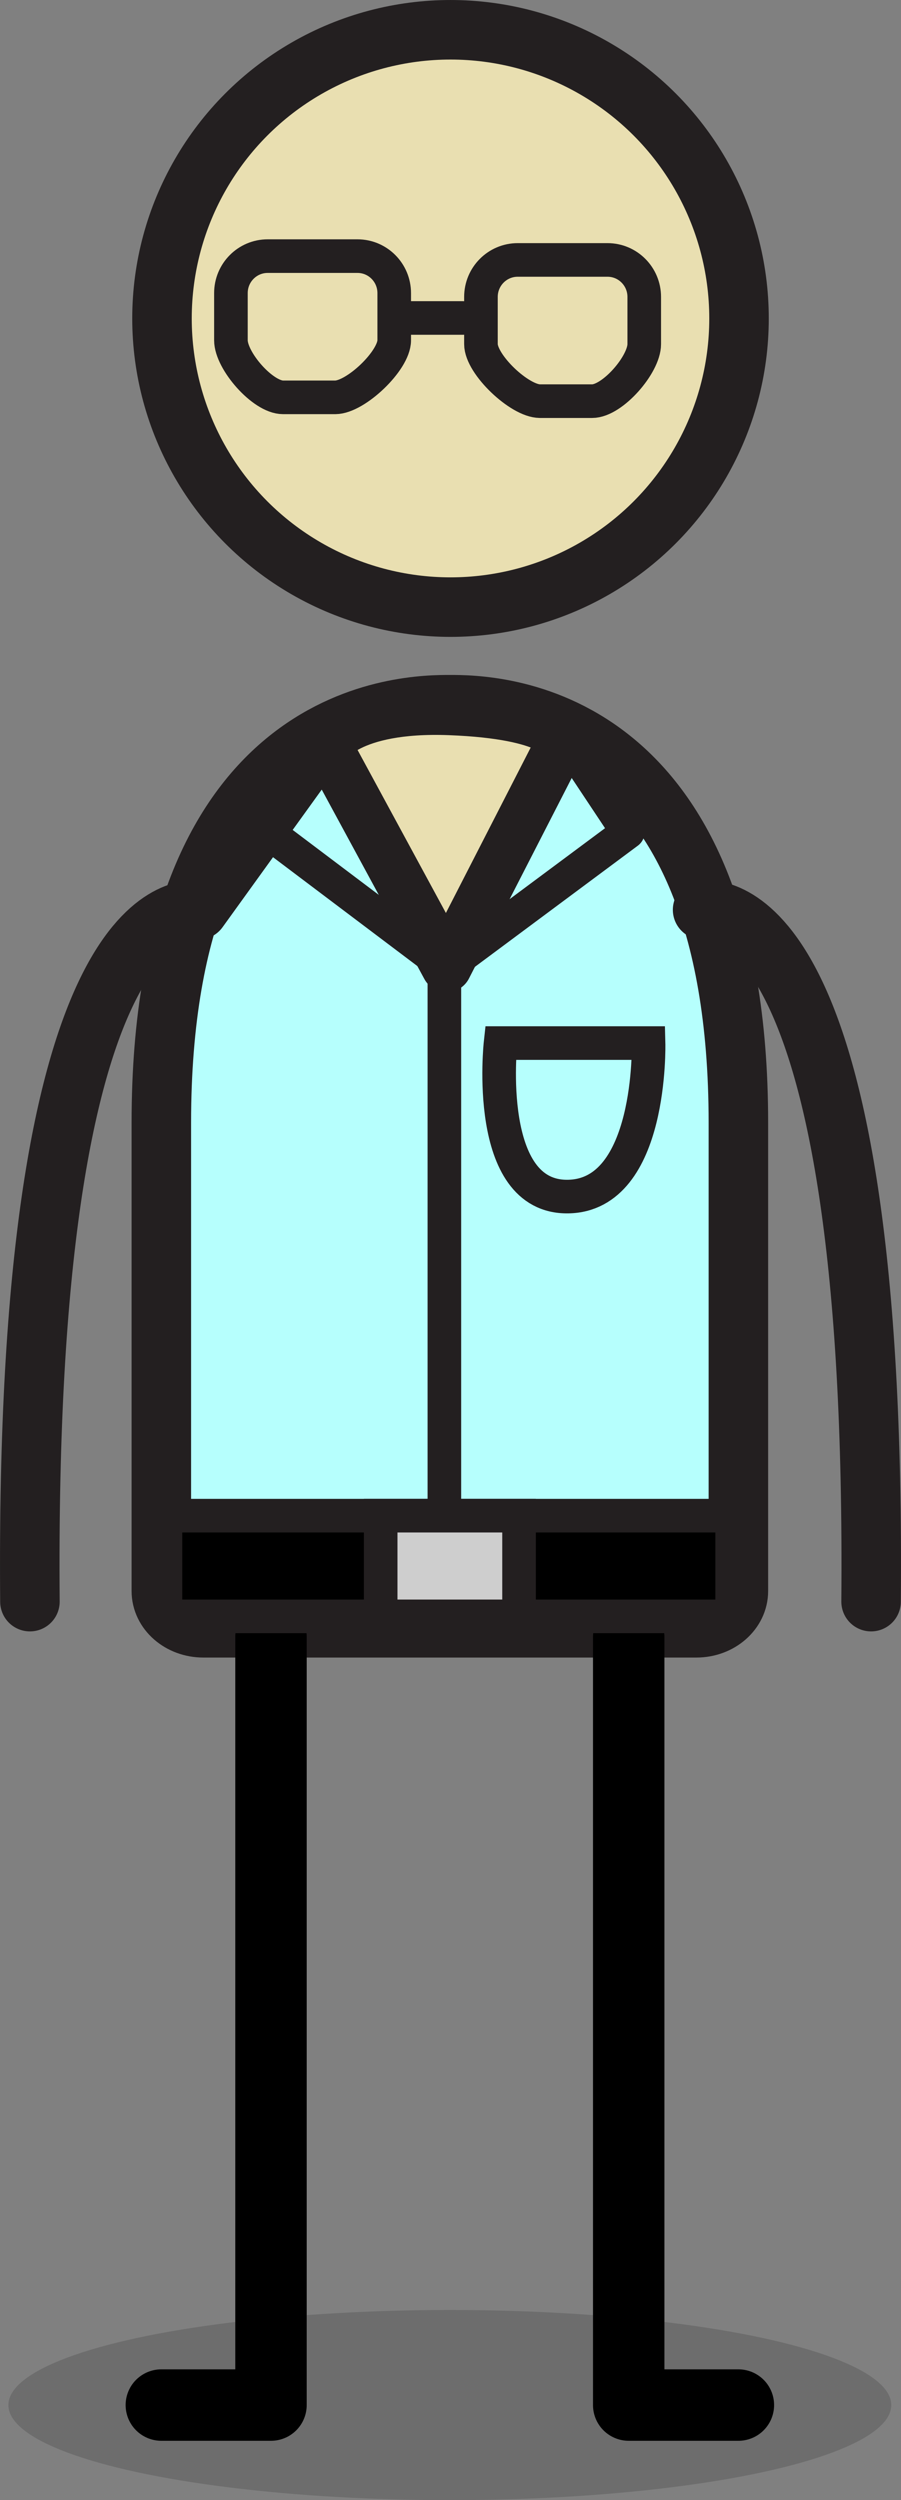 <?xml version="1.0" encoding="UTF-8"?>
<svg id="b" data-name="Characters" xmlns="http://www.w3.org/2000/svg" viewBox="0 0 53.645 148.777">
  <rect x="0" y="0" width="53.645" height="148.777" fill="#808080" stroke="none"/>
  <g>
    <ellipse cx="26.783" cy="143.119" rx="26.283" ry="5.658" opacity=".15" stroke-width="0"/>
    <circle cx="26.823" cy="18.95" r="17.178" fill="#e9dfb1" stroke="#231f20" stroke-miterlimit="10" stroke-width="3.543"/>
    <path d="m26.784,41.936c-2.357,0-17.178-.001-17.178,24.882v27.861c0,1.208,1.119,2.186,2.5,2.186h29.357c1.381,0,2.5-.979,2.5-2.186v-27.861c0-24.882-14.821-24.882-17.178-24.882Z" fill="#b6fffd" stroke="#231f20" stroke-miterlimit="10" stroke-width="3.543"/>
    <polyline points="16.135 97.412 16.135 143.119 9.606 143.119" fill="none" stroke="#000" stroke-linecap="round" stroke-linejoin="round" stroke-width="4.252"/>
    <polyline points="37.433 97.412 37.433 143.119 43.963 143.119" fill="none" stroke="#000" stroke-linecap="round" stroke-linejoin="round" stroke-width="4.252"/>
    <path d="m17.933,45.655l-6.119,8.485c-1.072-.031-10.384-.198-10.032,41.169" fill="none" stroke="#231f20" stroke-linecap="round" stroke-linejoin="round" stroke-width="3.543"/>
    <path d="m51.864,95.309c.352-41.367-8.961-41.2-10.032-41.169" fill="none" stroke="#231f20" stroke-linecap="round" stroke-linejoin="round" stroke-width="3.543"/>
    <path d="m26.784,42.249c-6.109-.232-7.377,2.055-7.377,2.055l7.179,13.241,6.924-13.504s-.461-1.554-6.725-1.792Z" fill="#e9dfb1" stroke="#231f20" stroke-linecap="round" stroke-linejoin="round" stroke-width="3"/>
  </g>
  <path d="m19.962,23.645h-3.112c-1.209,0-3.101-2.178-3.101-3.394v-2.809c0-1.216.98-2.201,2.188-2.201h5.347c1.209,0,2.188.986,2.188,2.201v2.809c0,1.216-2.302,3.394-3.51,3.394Z" fill="none" stroke="#231f20" stroke-linecap="round" stroke-linejoin="round" stroke-width="2"/>
  <path d="m32.145,23.872h3.112c1.209,0,3.101-2.178,3.101-3.394v-2.809c0-1.216-.98-2.201-2.188-2.201h-5.347c-1.209,0-2.188.986-2.188,2.201v1.404s0,1.404,0,1.404c0,1.216,2.302,3.394,3.51,3.394Z" fill="none" stroke="#231f20" stroke-linecap="round" stroke-linejoin="round" stroke-width="2"/>
  <line x1="27.552" y1="18.922" x2="23.732" y2="18.922" fill="none" stroke="#231f20" stroke-linecap="round" stroke-linejoin="round" stroke-width="2"/>
  <polygon points="26.586 57.545 15.941 49.52 19.407 44.304 26.586 57.545" fill="none" stroke="#231f20" stroke-linecap="round" stroke-linejoin="round" stroke-width="2"/>
  <polygon points="26.586 57.545 37.381 49.52 33.915 44.304 26.586 57.545" fill="none" stroke="#231f20" stroke-linecap="round" stroke-linejoin="round" stroke-width="2"/>
  <line x1="26.458" y1="96.866" x2="26.458" y2="57.545" fill="#b6fffd" stroke="#231f20" stroke-linecap="round" stroke-linejoin="round" stroke-width="2"/>
  <path d="m33.823,62.071h-4.021s-1.012,9.214,4.021,9.134,4.792-9.134,4.792-9.134h-4.792Z" fill="#b6fffd" stroke="#231f20" stroke-miterlimit="10" stroke-width="2"/>
  <rect x="9.852" y="90.193" width="33.74" height="5.992" stroke="#231f20" stroke-miterlimit="10" stroke-width="2"/>
  <rect x="22.665" y="90.193" width="8.239" height="5.992" fill="#cecece" stroke="#231f20" stroke-miterlimit="10" stroke-width="2"/>
</svg>